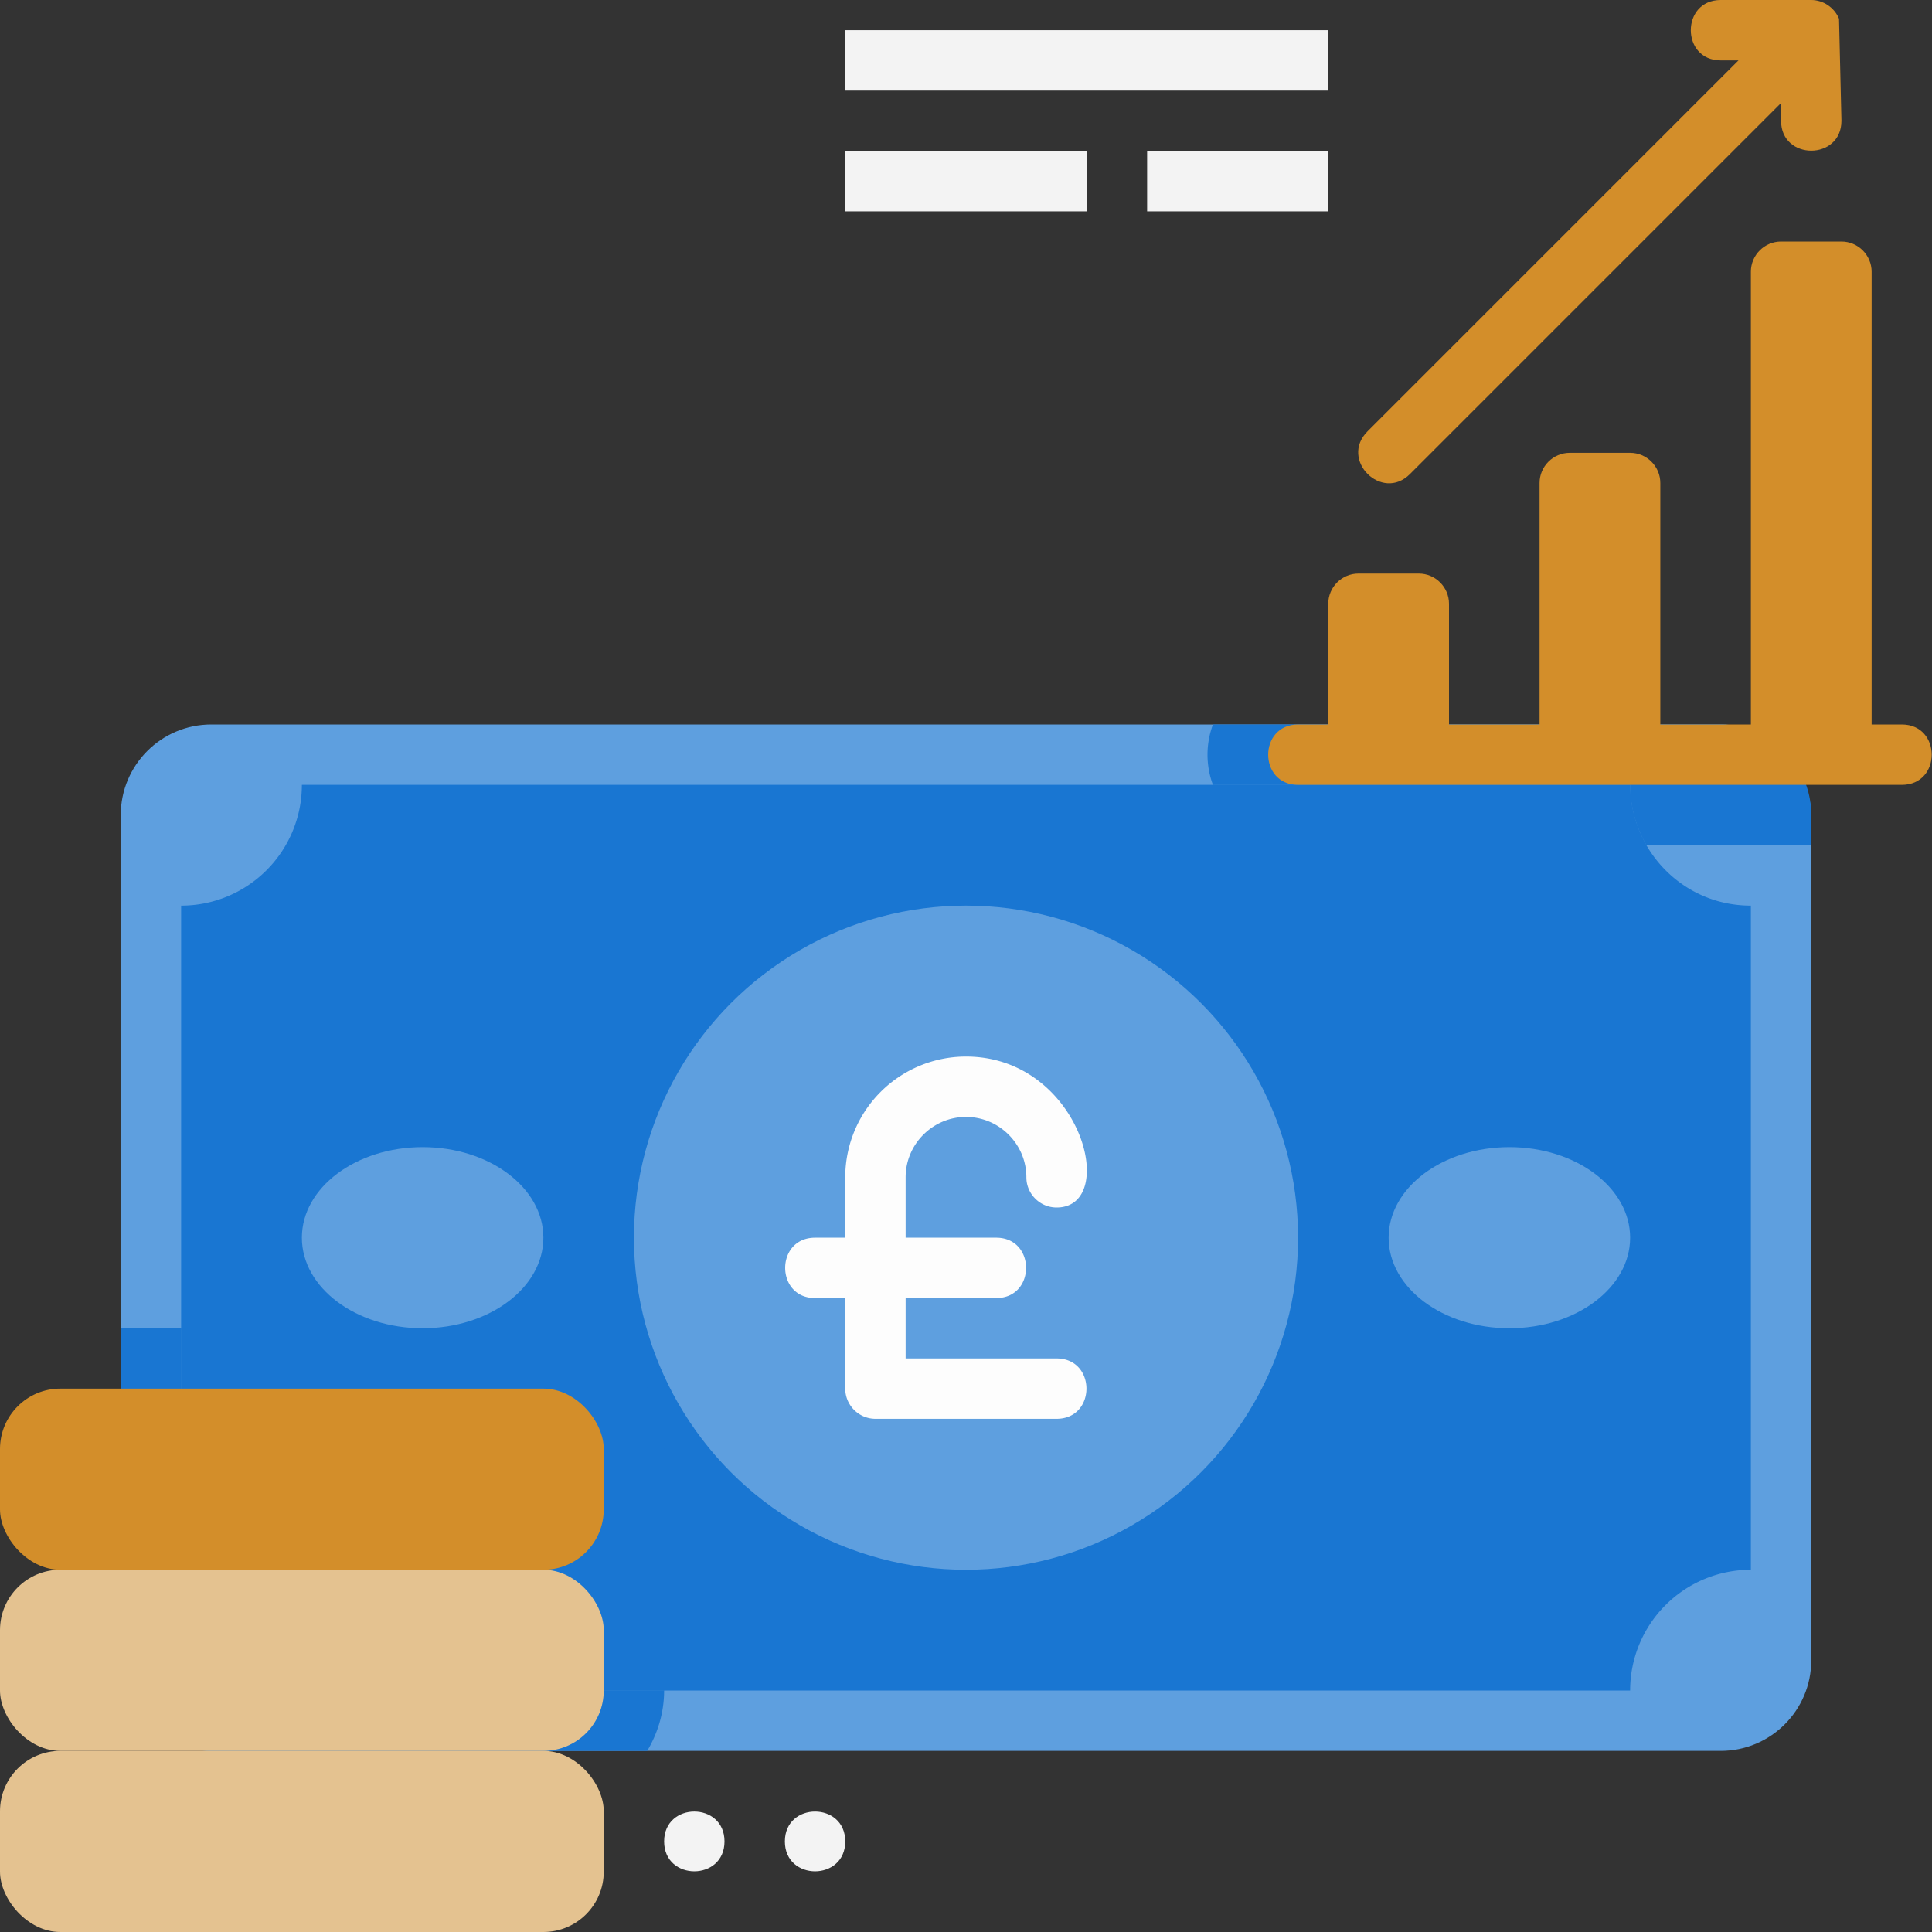 <svg xmlns="http://www.w3.org/2000/svg" viewBox="0 0 64 64" xmlns:v="https://vecta.io/nano"><rect x="0" y="0" width="64" height="64" fill="#333333" stroke="none"/><rect x="4" y="24" width="56" height="34" rx="3" fill="#5e9fdf"/><path d="M58 30v22a4 4 0 0 0-4 4H10a4 4 0 0 0-4-4V30a4 4 0 0 0 4-4h44c0 2.13 1.72 4 4 4z" fill="#1976d2"/><circle cx="32" cy="41" r="11" fill="#5e9fdf"/><g fill="#1976d2"><path d="M22 56c0 .73-.21 1.41-.56 2H7c-1.66 0-3-1.34-3-3V44h2v8a4 4 0 0 1 4 4h12z"/><path d="M21.44 52c.71 1.19.56 2.07.56 4H10a4 4 0 0 0-4-4v-8h12a4 4 0 0 1 4 4c0 1.95.14 2.83-.56 4z"/></g><g fill="#e4c290"><rect y="58" width="20" height="6" rx="2"/><rect y="52" width="20" height="6" rx="2"/></g><g fill="#d38e2a"><rect y="46" width="20" height="6" rx="2"/><path d="M60.92.62C60.76.24 60.39 0 60 0h-3c-1.32 0-1.32 2 0 2h.59L45.3 14.29c-.94.94.48 2.35 1.41 1.41L59 3.41V4c0 1.32 2 1.32 2 0L60.92.62z"/></g><g fill="#1976d2"><path d="M60 27v1h-5.46a3.99 3.99 0 0 1-.54-2H40.18a2.87 2.87 0 0 1 0-2H57c1.66 0 3 1.34 3 3z"/><path d="M54.54 28H43a3 3 0 0 1-2.82-2H54a3.99 3.99 0 0 0 .54 2z"/></g><path d="M62 24V9c0-.55-.45-1-1-1h-2c-.55 0-1 .45-1 1v15h-3v-8c0-.55-.45-1-1-1h-2c-.55 0-1 .45-1 1v8h-3v-4c0-.55-.45-1-1-1h-2c-.55 0-1 .45-1 1v4h-1c-1.32 0-1.32 2 0 2h20c1.32 0 1.32-2 0-2h-1z" fill="#d38e2a"/><path d="M28 1h16v2H28zm0 4h8v2h-8zm10 0h6v2h-6zM24 61c0-1.32-2-1.32-2 0s2 1.32 2 0zm4 0c0-1.32-2-1.32-2 0s2 1.32 2 0z" fill="#f3f3f3"/><g fill="#5e9fdf"><ellipse cx="14" cy="41" rx="4" ry="3"/><ellipse cx="50" cy="41" rx="4" ry="3"/></g><path d="M35 45h-5v-2h3c1.32 0 1.32-2 0-2h-3v-2c0-1.1.9-2 2-2s2 .9 2 2c0 .55.45 1 1 1 2.1 0 .81-5-3-5a4 4 0 0 0-4 4v2h-1c-1.32 0-1.32 2 0 2h1v3c0 .55.45 1 1 1h6c1.32 0 1.32-2 0-2z" fill="#fdfdfd"/></svg>
